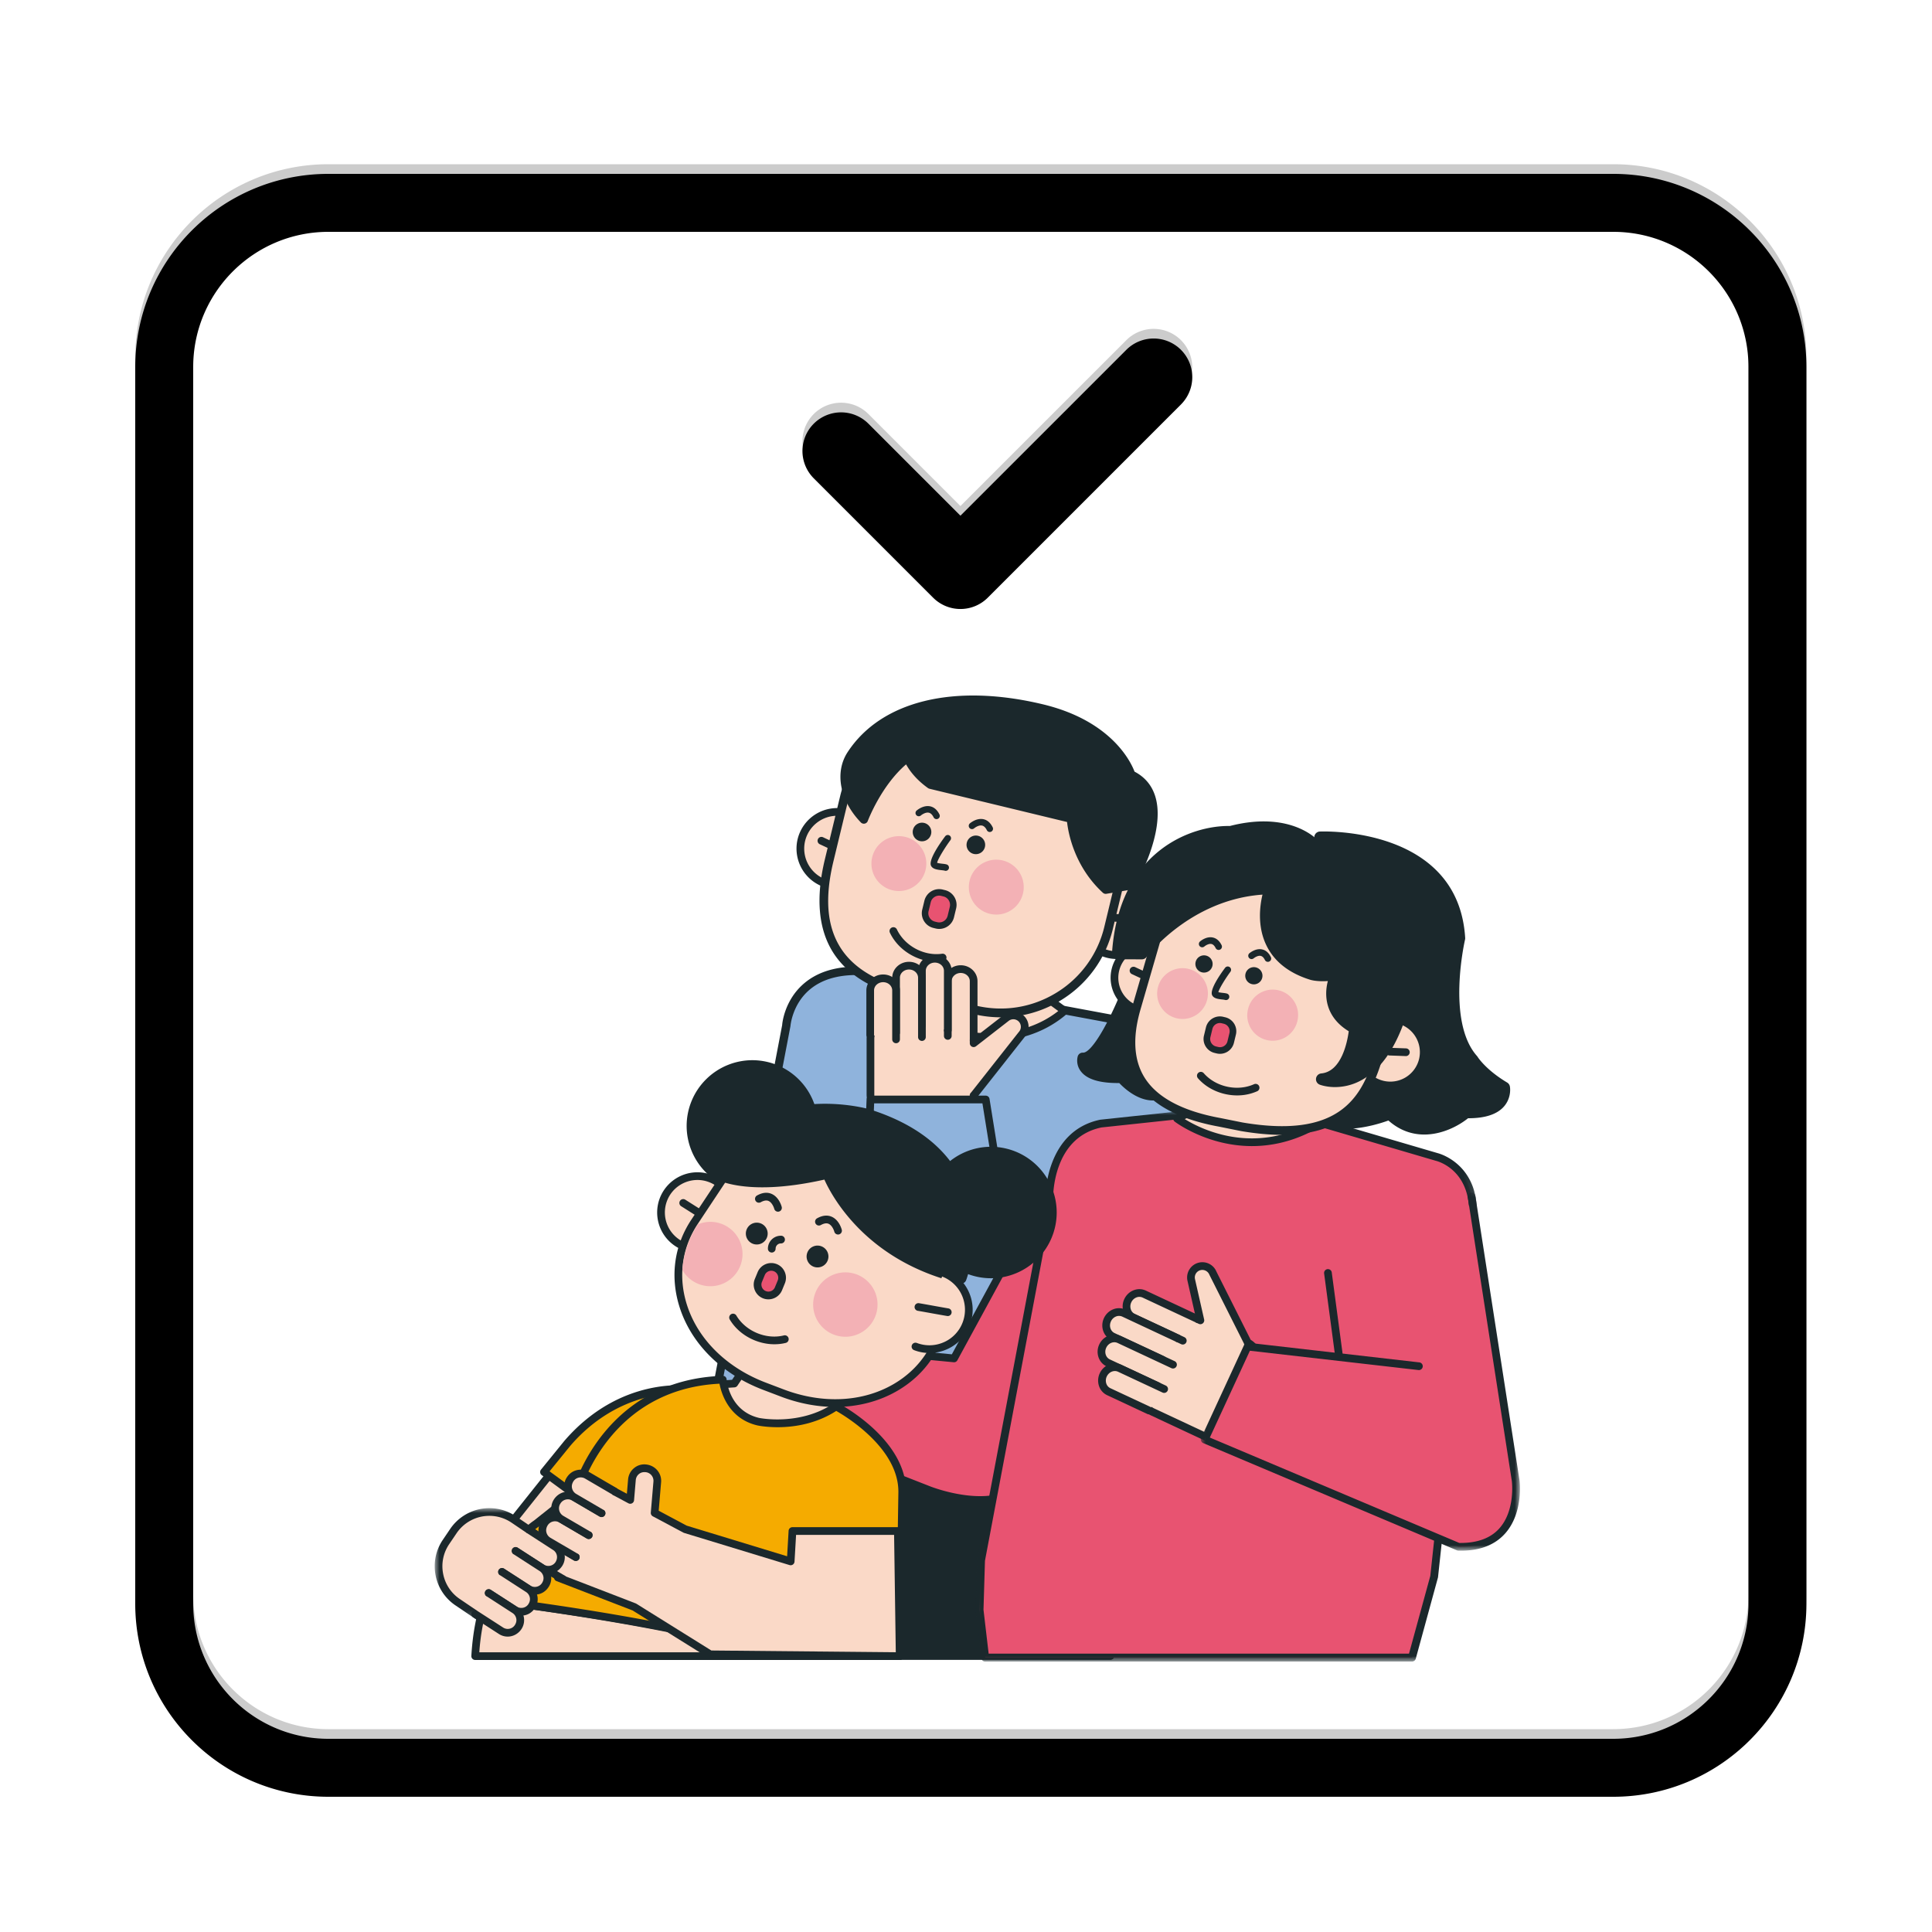 <svg width="200" height="200" viewBox="0 0 200 200" xmlns="http://www.w3.org/2000/svg" xmlns:xlink="http://www.w3.org/1999/xlink">
    <defs>
        <path id="oasqimqowa" d="M0 0h51.89v57.058H0z"/>
        <path id="1xdnq8n9hc" d="M0 0h33.036v37.078H0z"/>
        <path id="285wbknime" d="M0 0h10.94v11.737H0z"/>
        <path d="M167 17c11.046 0 20 8.954 20 20v128c0 11.046-8.954 20-20 20H34c-11.046 0-20-8.954-20-20V37c0-11.046 8.954-20 20-20h133zm0 6H34c-7.628 0-13.83 6.1-13.997 13.687L20 37v128c0 7.627 6.1 13.83 13.687 13.997L34 179h133c7.627 0 13.83-6.1 13.997-13.687L181 165V37c0-7.628-6.1-13.83-13.687-13.997L167 23zm-44.747 12.215a4 4 0 0 1 .15 5.497l-.15.16-20 20a4 4 0 0 1-5.498.15l-.16-.15L84.24 48.515a4 4 0 0 1 5.497-5.808l.16.151 9.527 9.528 17.173-17.171a4 4 0 0 1 5.657 0z" id="ll2a7ka2ag"/>
        <filter x="-.6%" y="-.6%" width="101.2%" height="101.2%" filterUnits="objectBoundingBox" id="dxvhqj2ach">
            <feGaussianBlur stdDeviation=".5" in="SourceAlpha" result="shadowBlurInner1"/>
            <feOffset dy="1" in="shadowBlurInner1" result="shadowOffsetInner1"/>
            <feComposite in="shadowOffsetInner1" in2="SourceAlpha" operator="arithmetic" k2="-1" k3="1" result="shadowInnerInner1"/>
            <feColorMatrix values="0 0 0 0 0 0 0 0 0 0 0 0 0 0 0 0 0 0 0.1 0" in="shadowInnerInner1"/>
        </filter>
    </defs>
    <g fill="none" fill-rule="evenodd">
        <path d="M92.652 100.772s5.83 7.236 15.478 3.417l8.644 1.608s6.433 1.005 6.433 8.443l-5.026 41.811-45.63-3.618 8.844-46.234s.402-6.433 8.644-5.628l2.613.2z" fill="#8FB3DC"/>
        <path d="m73.067 152.04 44.733 3.546 4.976-41.398c-.003-6.912-5.822-7.923-6.07-7.963l-8.533-1.588c-8.984 3.485-14.811-2.423-15.731-3.447l-2.436-.187c-2.671-.26-4.753.227-6.194 1.449-1.814 1.538-1.983 3.753-1.985 3.775l-8.76 45.812zm45.115 4.445c-.012 0-.024 0-.035-.002l-45.63-3.618a.432.432 0 0 1-.393-.513l8.845-46.235c0-.05.177-2.534 2.27-4.317 1.629-1.386 3.933-1.945 6.842-1.661l2.604.2c.12.01.23.068.304.16.232.286 5.756 6.938 14.981 3.287a.44.44 0 0 1 .24-.024l8.644 1.609c.055.008 6.787 1.149 6.787 8.869l-5.03 41.863a.434.434 0 0 1-.429.382z" fill="#1B282C"/>
        <path fill="#1B282C" d="m77.747 146.01-5.68 25.419h42.88v-25.42z"/>
        <path d="M72.566 171.03h41.982v-24.622H78.066l-5.5 24.622zm42.38.798H72.069a.398.398 0 0 1-.39-.486l5.68-25.42a.4.4 0 0 1 .39-.312h37.199a.4.4 0 0 1 .399.4v25.419c0 .22-.18.399-.4.399z" fill="#1B282C"/>
        <path d="m98.457 95.95-1.525 3.812-4.728 1.068s.152 2.898 7.473 6.253c0 0 5.948 1.525 10.524-2.44l-4.576-3.356.61-4.728-7.778-.61z" fill="#FAD9C7"/>
        <path d="M99.808 106.704c.456.106 5.613 1.197 9.743-2.043l-4.162-3.052a.399.399 0 0 1-.16-.373l.557-4.312-7.067-.554-1.417 3.54a.399.399 0 0 1-.283.241l-4.327.977c.305.808 1.612 3.047 7.116 5.576zm2.664 1.076c-1.642 0-2.787-.283-2.895-.31a.343.343 0 0 1-.066-.024c-7.455-3.417-7.698-6.467-7.706-6.596a.4.4 0 0 1 .312-.41l4.523-1.021 1.446-3.618a.392.392 0 0 1 .402-.25l7.778.61a.399.399 0 0 1 .365.45l-.58 4.494 4.386 3.216a.4.4 0 0 1 .025.623c-2.683 2.326-5.785 2.836-7.99 2.836z" fill="#1B282C"/>
        <path d="M90.347 88.743a3.8 3.8 0 1 1-7.388-1.786 3.8 3.8 0 0 1 7.388 1.786" fill="#FAD9C7"/>
        <path d="M86.766 88.243a.393.393 0 0 1-.169-.038l-1.707-.797a.4.4 0 1 1 .338-.723l1.707.798a.4.4 0 0 1-.17.76m-.111-3.795a3.41 3.41 0 0 0-3.308 2.603 3.407 3.407 0 0 0 2.508 4.105c.884.212 1.796.07 2.572-.403a3.382 3.382 0 0 0 1.534-2.104 3.406 3.406 0 0 0-3.306-4.201m.007 7.603a4.205 4.205 0 0 1-4.09-5.187 4.205 4.205 0 0 1 5.068-3.096 4.205 4.205 0 0 1 3.096 5.068 4.173 4.173 0 0 1-1.893 2.598 4.174 4.174 0 0 1-2.181.617" fill="#1B282C"/>
        <path d="M111.911 94.182a3.8 3.8 0 1 0 7.39 1.785 3.8 3.8 0 0 0-7.39-1.785" fill="#FAD9C7"/>
        <path d="M117.391 95.487h-.015l-1.883-.07a.4.4 0 0 1-.385-.413c.009-.22.173-.4.414-.384l1.884.07a.4.4 0 0 1-.015.797m-1.792-3.815c-.618 0-1.226.17-1.767.5a3.378 3.378 0 0 0-1.533 2.104 3.406 3.406 0 0 0 2.507 4.105 3.409 3.409 0 0 0 4.106-2.507 3.408 3.408 0 0 0-3.313-4.202m.005 7.602a4.204 4.204 0 0 1-4.08-5.186 4.169 4.169 0 0 1 1.892-2.597 4.171 4.171 0 0 1 3.175-.498 4.204 4.204 0 0 1 3.096 5.068 4.208 4.208 0 0 1-4.083 3.213" fill="#1B282C"/>
        <path d="m94.32 102.948 6.55 1.583c6.18 1.493 12.4-2.306 13.892-8.484l1.583-6.552c1.494-6.178-2.305-12.398-8.484-13.891l-6.551-1.584c-6.179-1.493-12.399 2.306-13.892 8.485l-1.583 6.55c-1.493 6.18-.358 11.954 8.484 13.893" fill="#FAD9C7"/>
        <path d="M98.606 74.152c-4.986 0-9.524 3.404-10.746 8.46l-1.583 6.55c-.912 3.774-.679 6.689.711 8.913 1.348 2.153 3.846 3.643 7.428 4.429l.01.002 6.551 1.582c2.872.696 5.84.229 8.36-1.31a10.982 10.982 0 0 0 4.983-6.838l1.583-6.551a10.98 10.98 0 0 0-1.311-8.36 10.98 10.98 0 0 0-6.838-4.983l-6.551-1.584c-.869-.21-1.74-.31-2.597-.31m4.99 31.16a12.08 12.08 0 0 1-2.833-.339l-6.546-1.582c-3.827-.84-6.518-2.467-8-4.834-1.505-2.407-1.783-5.64-.824-9.608l1.583-6.55c1.55-6.415 8.027-10.37 14.441-8.821l6.551 1.584a11.887 11.887 0 0 1 7.4 5.394 11.886 11.886 0 0 1 1.42 9.046l-1.584 6.552a11.886 11.886 0 0 1-5.393 7.4 11.893 11.893 0 0 1-6.215 1.758" fill="#1B282C"/>
        <path d="M96.387 86.34a.963.963 0 1 1-1.872-.452.963.963 0 0 1 1.872.452M101.957 87.686a.963.963 0 1 1-1.873-.452.963.963 0 0 1 1.873.452M97.9 90.148a.357.357 0 0 1-.108-.018c-.056-.019-.2-.035-.327-.049-.425-.048-.907-.102-1.083-.457-.293-.594.921-2.327 1.457-3.044a.337.337 0 1 1 .54.403c-.532.714-1.3 1.948-1.37 2.334.119.047.391.078.532.094.182.02.34.038.465.08a.337.337 0 0 1-.107.657z" fill="#1B282C"/>
        <path d="M105.897 92.503a2.84 2.84 0 1 1-5.523-1.335 2.84 2.84 0 0 1 5.523 1.335M95.813 90.066a2.84 2.84 0 1 1-5.522-1.335 2.84 2.84 0 0 1 5.522 1.335" fill="#F3B1B5"/>
        <path d="m96.705 95.733.237.057a1.235 1.235 0 0 0 1.486-.907l.224-.926a1.235 1.235 0 0 0-.908-1.486l-.237-.057a1.235 1.235 0 0 0-1.486.908l-.224.925c-.159.658.25 1.327.908 1.486" fill="#E85371"/>
        <path d="m96.784 95.406.237.057a.896.896 0 0 0 1.079-.66l.223-.925a.883.883 0 0 0-.107-.675.885.885 0 0 0-.552-.404l-.236-.058a.897.897 0 0 0-1.079.66l-.224.925a.887.887 0 0 0 .107.676c.124.204.32.348.552.404m.447.757c-.122 0-.245-.015-.369-.045l-.236-.057a1.554 1.554 0 0 1-.97-.708 1.56 1.56 0 0 1-.187-1.185l.224-.925a1.57 1.57 0 0 1 1.893-1.157l.237.058c.406.097.75.349.97.707.218.359.284.78.187 1.185l-.224.926a1.573 1.573 0 0 1-1.525 1.2" fill="#1B282C"/>
        <path d="M100.623 85.493s1.18-1.026 1.837.298" fill="#FAD9C7"/>
        <path d="M102.46 86.128a.337.337 0 0 1-.301-.187c-.139-.279-.307-.44-.501-.479-.316-.068-.696.184-.815.286a.337.337 0 0 1-.442-.51c.069-.059.694-.574 1.387-.438.41.082.738.365.974.84a.337.337 0 0 1-.301.488" fill="#1B282C"/>
        <path d="M95.112 84.161s1.18-1.026 1.837.298" fill="#FAD9C7"/>
        <path d="M96.949 84.796a.337.337 0 0 1-.302-.187c-.138-.279-.307-.44-.5-.479-.317-.068-.696.184-.815.286a.337.337 0 0 1-.442-.51c.07-.058.694-.574 1.387-.438.41.082.738.365.974.841a.337.337 0 0 1-.302.487" fill="#1B282C"/>
        <path d="M117.097 80.186s-1.508-5.005-9.247-6.859c-7.276-1.742-15.772-1.3-19.743 4.77-1.37 2.094-.54 4.817 1.32 6.742 0 0 1.513-4.088 4.515-6.383.398.891 1.112 1.873 2.376 2.775l14.546 3.516s.199 4.232 3.598 7.355l2.548-.43s5.342-8.96.087-11.486" fill="#1B282C"/>
        <path d="m96.502 80.832 14.463 3.495c.186.046.32.208.33.399.001.04.23 3.97 3.307 6.915l2.135-.361c.525-.938 2.953-5.526 2.04-8.555-.297-.986-.907-1.69-1.867-2.15a.433.433 0 0 1-.225-.263c-.015-.048-1.557-4.798-8.936-6.565-3.302-.792-14.45-2.798-19.281 4.585-1.191 1.82-.486 4.078.826 5.705.566-1.275 2.016-4.112 4.386-5.923a.432.432 0 0 1 .655.166c.43.96 1.159 1.818 2.167 2.552zm17.96 11.7a.43.43 0 0 1-.291-.113c-2.98-2.736-3.59-6.244-3.71-7.326L96.216 81.65a.422.422 0 0 1-.149-.068c-.993-.71-1.755-1.533-2.27-2.454-2.599 2.234-3.951 5.823-3.965 5.861a.433.433 0 0 1-.715.15c-2.188-2.264-2.739-5.19-1.371-7.279 3.468-5.3 11.02-7.151 20.204-4.952 7.146 1.711 9.138 6.016 9.497 6.971 1.082.567 1.808 1.44 2.156 2.598 1.126 3.735-2.086 9.185-2.223 9.415a.426.426 0 0 1-.298.204l-2.548.43a.436.436 0 0 1-.071.007zM87.994 162.534c-.01 0-.02 0-.03-.002a.4.4 0 0 1-.369-.427l1.22-16.269a.397.397 0 0 1 .429-.367.4.4 0 0 1 .368.427l-1.22 16.268a.4.4 0 0 1-.398.37" fill="#1B282C"/>
        <path d="M105.828 105.567a1.179 1.179 0 0 0-1.65-.204l-3.385 2.63v-.453c0-1.13-.917-2.046-2.047-2.046h-6.59c-1.13 0-2.047.916-2.047 2.046v5.76c0 1.13.917 2.046 2.047 2.046h6.59a2.045 2.045 0 0 0 2.042-1.952l.005.01 4.981-6.319a1.178 1.178 0 0 0 .054-1.518" fill="#FAD9C7"/>
        <path d="M92.156 105.892a1.65 1.65 0 0 0-1.648 1.648v5.76c0 .908.74 1.647 1.648 1.647h6.59c.88 0 1.603-.69 1.643-1.571a.399.399 0 0 1 .146-.29l4.926-6.248a.788.788 0 0 0 .054-1.025h-.001a.78.78 0 0 0-1.092-.135l-3.385 2.63a.397.397 0 0 1-.643-.316v-.452a1.65 1.65 0 0 0-1.648-1.648h-6.59zm6.59 9.853h-6.59a2.449 2.449 0 0 1-2.446-2.446v-5.759a2.448 2.448 0 0 1 2.446-2.445h6.59c1.232 0 2.254.914 2.421 2.1l2.766-2.147a1.58 1.58 0 0 1 2.209.273 1.574 1.574 0 0 1-.072 2.032l-4.895 6.21a2.439 2.439 0 0 1-2.429 2.182z" fill="#1B282C"/>
        <path d="M97.462 144.626h-4.856c-4.719-1.665-3.47-6.66-3.47-6.66l.971-24.146h11.935l3.052 19.011" fill="#8FB3DC"/>
        <path d="M97.462 145.025h-4.857a.407.407 0 0 1-.132-.022c-4.757-1.68-3.847-6.567-3.734-7.09l.97-24.109a.399.399 0 0 1 .398-.383h11.935c.196 0 .363.142.394.336l3.052 19.01a.4.4 0 0 1-.788.127l-2.999-18.675h-11.21l-.956 23.763a.461.461 0 0 1-.012.08c-.046.189-1.086 4.622 3.152 6.165h4.787a.399.399 0 1 1 0 .798" fill="#1B282C"/>
        <path d="M100.793 107.714v-6.14c0-.692-.6-1.252-1.339-1.252-.74 0-1.338.56-1.338 1.252v5.663" fill="#FAD9C7"/>
        <path d="M100.792 108.113a.4.4 0 0 1-.399-.4v-6.14c0-.47-.42-.852-.94-.852-.517 0-.939.382-.939.853v5.663a.398.398 0 1 1-.797 0v-5.663c0-.91.78-1.651 1.737-1.651.958 0 1.737.74 1.737 1.65v6.14a.4.4 0 0 1-.399.4" fill="#1B282C"/>
        <path d="M98.115 106.64v-6.139c0-.692-.599-1.252-1.338-1.252-.74 0-1.339.56-1.339 1.252v5.663" fill="#FAD9C7"/>
        <path d="M98.116 107.04a.4.4 0 0 1-.4-.4v-6.14c0-.47-.42-.852-.94-.852-.517 0-.939.382-.939.853v5.663a.398.398 0 1 1-.797 0v-5.663c0-.91.78-1.651 1.737-1.651.958 0 1.738.74 1.738 1.65v6.14a.4.4 0 0 1-.4.4" fill="#1B282C"/>
        <path d="M95.438 107.356v-6.14c0-.691-.599-1.252-1.338-1.252-.74 0-1.339.56-1.339 1.252v5.664" fill="#FAD9C7"/>
        <path d="M95.439 107.755a.4.4 0 0 1-.4-.399v-6.14c0-.47-.421-.853-.94-.853-.518 0-.94.383-.94.853v5.664a.399.399 0 1 1-.796 0v-5.664c0-.91.779-1.65 1.736-1.65.96 0 1.738.74 1.738 1.65v6.14a.4.4 0 0 1-.398.4" fill="#1B282C"/>
        <path d="M92.761 107.595v-5.067c0-.692-.599-1.252-1.338-1.252-.74 0-1.339.56-1.339 1.252v4.59" fill="#FAD9C7"/>
        <path d="M92.761 107.994a.4.4 0 0 1-.399-.4v-5.066c0-.47-.421-.853-.94-.853-.518 0-.94.382-.94.853v4.59a.398.398 0 1 1-.797 0v-4.59c0-.91.78-1.651 1.737-1.651.959 0 1.738.74 1.738 1.65v5.068a.4.4 0 0 1-.399.399" fill="#1B282C"/>
        <path d="m108.684 122.377-9.926 18.244-13.035-1.252-2.665 9.738 13.115 5.142s7.875 3.172 10.593-1.569l9.62-20.658" fill="#E85371"/>
        <path d="M101.458 155.695c-2.708 0-5.248-1-5.434-1.076l-13.112-5.14a.399.399 0 0 1-.24-.477l2.666-9.739a.391.391 0 0 1 .424-.292l12.772 1.228 9.8-18.013a.399.399 0 0 1 .702.381l-9.927 18.245a.39.39 0 0 1-.39.207l-12.7-1.221-2.482 9.068 12.782 5.012c.079.03 7.589 2.987 10.1-1.396l9.605-20.629a.399.399 0 1 1 .723.337l-9.62 20.659c-1.27 2.217-3.523 2.846-5.669 2.846" fill="#1B282C"/>
        <path d="m148.76 119.777-13.136-3.853-12.582-.578-9.066.964c-5.551 1.155-5.366 7.897-5.366 7.897l-7.047 37.29-.157 5.134.578 4.962h44.185l2.288-8.35 4.003-37.11c.37-5.393-3.7-6.356-3.7-6.356" fill="#E85371"/>
        <g transform="translate(101.002 114.942)">
            <mask id="72gvx8kszb" fill="#fff">
                <use xlink:href="#oasqimqowa"/>
            </mask>
            <path d="M1.344 56.244h43.513l2.206-8.05 3.991-37.046c.34-4.95-3.238-5.88-3.39-5.918a.163.163 0 0 1-.02-.005l-13.09-3.839L22.021.811l-9.004.961c-5.108 1.066-5.01 7.22-5.003 7.482a.373.373 0 0 1-.007.086L.961 46.63.81 51.7l.533 4.544zm43.823.814H.981a.408.408 0 0 1-.404-.36L0 51.737l.154-5.193L7.201 9.23c-.002-.624.127-7.101 5.69-8.26L21.996 0l12.644.576a.39.39 0 0 1 .096.016L47.87 4.443c.305.083 4.372 1.289 3.995 6.776L47.86 48.344l-2.3 8.414a.406.406 0 0 1-.393.3z" fill="#1B282C" mask="url(#72gvx8kszb)"/>
        </g>
        <path d="m125.045 110.145-.305 4.27-2.898 1.374s6.253 4.88 13.88.915l-2.746-1.83v-5.491l-7.93.762z" fill="#FAD9C7"/>
        <path d="M122.647 115.85c1.61.995 6.516 3.456 12.275.801l-2.167-1.445a.398.398 0 0 1-.178-.332v-5.052l-7.158.688-.281 3.934a.4.4 0 0 1-.228.332l-2.263 1.073zm6.96 2.793c-4.681 0-7.964-2.504-8.01-2.54a.399.399 0 0 1 .075-.675l2.687-1.273.288-4.038a.4.4 0 0 1 .36-.37l7.93-.762a.4.4 0 0 1 .437.398v5.277l2.569 1.711a.4.4 0 0 1-.038.686c-2.247 1.17-4.39 1.586-6.297 1.586zM118.039 98.964l-.159.457c-.722 2.04-3.74 10.2-5.802 10.08 0 0-.694 2.217 4.02 2.078 0 0 3.466 4.16 5.961-.139l5.685-15.11-9.705 2.634z" fill="#1B282C"/>
        <path d="M116.098 111.048c.157 0 .307.07.408.19.015.017 1.47 1.746 3.007 1.61.768-.066 1.463-.617 2.064-1.637l5.303-14.096-8.43 2.289-.068.194c-1.567 4.426-3.786 9.607-5.792 10.346.021.1.066.216.158.33.252.319 1.034.846 3.335.774h.015zm3.25 2.871c-1.62 0-3.004-1.296-3.482-1.803-2.023.02-3.349-.383-3.978-1.215a1.789 1.789 0 0 1-.318-1.56.545.545 0 0 1 .56-.371c.9 0 2.982-3.322 5.249-9.726l.156-.451a.533.533 0 0 1 .364-.343l9.705-2.633a.53.53 0 0 1 .638.7l-5.685 15.111a.55.55 0 0 1-.038.08c-.792 1.363-1.774 2.104-2.92 2.2a2.91 2.91 0 0 1-.251.011zM136.656 86.68s13.732-.715 14.42 10.446c0 0-2.06 8.728 1.372 12.591 0 0 .859 1.431 3.262 2.862 0 0 .515 2.718-3.948 2.575 0 0-4.291 3.72-7.897.143 0 0-6.179 2.576-8.582-.715l1.373-27.901z" fill="#1B282C"/>
        <path d="M143.865 114.696c.156 0 .309.06.424.174 3.161 3.137 6.921-.034 7.08-.17a.55.55 0 0 1 .412-.146c1.464.043 2.518-.235 3.014-.814.246-.287.313-.605.328-.815-2.076-1.297-2.977-2.57-3.157-2.846-3.405-3.895-1.72-12.004-1.497-13.002-.294-4.316-2.668-7.273-7.058-8.79-2.564-.887-5.102-1.007-6.182-1.013l-1.334 27.114c2.192 2.625 7.682.377 7.739.354a.6.6 0 0 1 .231-.046m3.577 2.751c-1.225 0-2.515-.39-3.713-1.453-1.435.524-6.61 2.122-8.932-1.058a.601.601 0 0 1-.115-.384l1.374-27.9a.6.6 0 0 1 .569-.572c.145-.006 14.335-.611 15.05 11.01a.618.618 0 0 1-.014.174c-.02.085-1.948 8.47 1.237 12.054a.58.58 0 0 1 .066.09c.006.01.834 1.332 3.054 2.654a.602.602 0 0 1 .283.405c.078.414.042 1.314-.592 2.055-.72.842-1.995 1.246-3.735 1.238-1.003.806-2.693 1.687-4.532 1.687" fill="#1B282C"/>
        <path d="M122.18 102.034a3.454 3.454 0 1 1-6.715-1.622 3.454 3.454 0 0 1 6.715 1.622" fill="#FAD9C7"/>
        <path d="M118.924 101.617a.39.39 0 0 1-.169-.038l-1.551-.726a.4.4 0 1 1 .338-.722l1.551.725a.4.4 0 0 1-.169.76zm-.107-3.45c-.555 0-1.101.152-1.588.448a3.036 3.036 0 0 0-1.377 1.89 3.06 3.06 0 0 0 2.252 3.688 3.059 3.059 0 0 0 3.688-2.252 3.059 3.059 0 0 0-2.975-3.775zm.005 6.91a3.857 3.857 0 0 1-3.745-4.759c.241-1 .858-1.847 1.737-2.384a3.83 3.83 0 0 1 2.913-.456c1.001.241 1.848.858 2.384 1.736.537.879.698 1.913.456 2.914a3.86 3.86 0 0 1-3.745 2.948z" fill="#1B282C"/>
        <path d="M140.574 108.104a3.454 3.454 0 1 0 6.714 1.623 3.454 3.454 0 0 0-6.714-1.623" fill="#FAD9C7"/>
        <path d="M145.554 109.326h-.014l-1.712-.063a.399.399 0 0 1-.384-.414c.008-.219.17-.407.413-.383l1.711.062a.4.4 0 0 1-.014.798zm-1.628-3.467c-.555 0-1.101.153-1.587.45a3.036 3.036 0 0 0-1.377 1.889 3.036 3.036 0 0 0 .361 2.31 3.034 3.034 0 0 0 1.89 1.377 3.061 3.061 0 0 0 3.688-2.252 3.06 3.06 0 0 0-2.975-3.774zm.005 6.91c-.3 0-.603-.035-.905-.108a3.827 3.827 0 0 1-2.384-1.737 3.829 3.829 0 0 1-.456-2.914c.242-1 .859-1.846 1.737-2.383a3.822 3.822 0 0 1 2.913-.457 3.857 3.857 0 0 1 2.84 4.65 3.86 3.86 0 0 1-3.745 2.95z" fill="#1B282C"/>
        <path d="m126.27 116.185 2.26.455c9.499 1.617 12.631-1.957 14.153-7.205l2.358-8.136c1.521-5.247-2.348-10.529-8.644-11.797l-2.259-.455c-6.295-1.268-12.63 1.958-14.152 7.206l-2.36 8.135c-1.52 5.247-.33 10.166 8.645 11.797" fill="#FAD9C7"/>
        <path d="M131.377 89.223c-5.092 0-9.717 2.877-10.958 7.155l-2.359 8.136c-.832 2.87-.693 5.231.413 7.017 1.286 2.077 3.937 3.494 7.878 4.21l.009.002 2.26.455c9.742 1.656 12.307-2.331 13.63-6.889l2.357-8.135c.618-2.131.305-4.383-.881-6.34-1.49-2.458-4.193-4.24-7.418-4.89l-2.258-.454a13.547 13.547 0 0 0-2.673-.267m1.326 28.256c-1.256 0-2.664-.124-4.249-.394l-2.268-.457c-4.202-.764-7.055-2.32-8.481-4.622-1.245-2.012-1.418-4.617-.511-7.744l2.359-8.135c1.582-5.46 8.165-8.836 14.674-7.522l2.259.455c3.471.7 6.392 2.633 8.011 5.306 1.32 2.175 1.666 4.682.977 7.06l-2.359 8.135c-1.161 4.007-3.364 7.917-10.412 7.918" fill="#1B282C"/>
        <path d="M125.512 99.973a.892.892 0 1 1-1.733-.42.892.892 0 0 1 1.733.42M130.665 101.218a.89.89 0 1 1-1.731-.417.89.89 0 0 1 1.731.417M126.912 103.527a.347.347 0 0 1-.11-.018 2.073 2.073 0 0 0-.297-.044c-.4-.046-.854-.097-1.024-.44-.281-.568.85-2.182 1.35-2.85a.344.344 0 0 1 .55.412c-.477.637-1.166 1.739-1.257 2.12.115.037.339.062.458.075.171.02.32.036.439.076a.343.343 0 0 1-.109.669z" fill="#1B282C"/>
        <path d="M134.31 105.674a2.628 2.628 0 1 1-5.108-1.234 2.628 2.628 0 0 1 5.109 1.234M124.982 103.42a2.628 2.628 0 1 1-5.108-1.234 2.628 2.628 0 0 1 5.108 1.234" fill="#F3B1B5"/>
        <path d="m125.807 108.663.219.053c.609.147 1.227-.23 1.374-.84l.208-.856a1.143 1.143 0 0 0-.84-1.375l-.22-.052a1.141 1.141 0 0 0-1.374.839l-.207.857c-.147.608.23 1.227.84 1.374" fill="#E85371"/>
        <path d="M126.281 105.903a.799.799 0 0 0-.773.61l-.208.857a.786.786 0 0 0 .096.6c.111.182.286.31.49.36h.002l.219.053a.797.797 0 0 0 .96-.587l.207-.857a.798.798 0 0 0-.587-.96l-.218-.053a.786.786 0 0 0-.188-.023m.012 3.188c-.115 0-.231-.013-.348-.041l-.22-.053a1.474 1.474 0 0 1-.915-.67 1.473 1.473 0 0 1-.177-1.119l.207-.857c.093-.383.33-.708.668-.915.34-.207.74-.269 1.12-.177l.22.052a1.486 1.486 0 0 1 1.093 1.79l-.206.856a1.487 1.487 0 0 1-1.442 1.134" fill="#1B282C"/>
        <path d="M129.551 98.95s1.091-.949 1.7.276" fill="#FAD9C7"/>
        <path d="M131.25 99.57a.343.343 0 0 1-.307-.192c-.123-.25-.272-.392-.442-.426-.283-.057-.627.173-.725.257a.343.343 0 0 1-.45-.517c.065-.056.656-.544 1.308-.413.39.077.7.345.924.794a.344.344 0 0 1-.307.496" fill="#1B282C"/>
        <path d="M124.452 97.718s1.092-.95 1.7.276" fill="#FAD9C7"/>
        <path d="M126.152 98.337a.343.343 0 0 1-.307-.19c-.123-.249-.272-.392-.441-.427-.281-.057-.622.167-.728.259a.343.343 0 0 1-.45-.52c.065-.056.648-.544 1.31-.412.39.078.7.345.923.794a.343.343 0 0 1-.307.496" fill="#1B282C"/>
        <path d="M131.507 91.975s-2.575 6.725 4.291 8.871c0 0 .859.286 2.575 0 0 0-1.889 3.577 1.888 5.58 0 0-.344 5.008-3.433 5.295 0 0 5.836 2.289 8.582-8.157 0 0 6.009-13.449-9.44-16.168 0 0-2.575-2.862-8.583-1.288 0 0-10.814-.286-11.672 12.592l2.49.01s4.891-6.592 13.302-6.735" fill="#1B282C"/>
        <path d="M138.373 100.245a.6.6 0 0 1 .532.882c-.162.312-1.496 3.106 1.638 4.769a.6.6 0 0 1 .318.571c-.012.168-.237 3.132-1.81 4.782a4.627 4.627 0 0 0 1.2-.426c1.99-1.026 3.573-3.589 4.577-7.412a.626.626 0 0 1 .033-.091c.024-.055 2.408-5.529.059-9.942-1.48-2.78-4.527-4.592-9.055-5.39a.6.6 0 0 1-.343-.19c-.094-.102-2.446-2.56-7.982-1.108a.696.696 0 0 1-.168.02c-.4-.016-9.901-.095-11.006 11.391l1.547.007c1.006-1.239 5.806-6.602 13.583-6.734a.605.605 0 0 1 .573.815c-.011.027-1.036 2.795.111 5.152.665 1.365 1.942 2.351 3.797 2.931.013.004.783.233 2.297-.019a.614.614 0 0 1 .099-.008m-.17 12.29c-.928 0-1.55-.237-1.594-.255a.602.602 0 0 1 .163-1.158c2.113-.196 2.706-3.287 2.849-4.368-2.409-1.467-2.565-3.672-2.161-5.196-1.157.075-1.771-.114-1.851-.14-2.18-.682-3.701-1.88-4.515-3.56-.957-1.976-.676-4.098-.401-5.246-7.523.53-11.96 6.396-12.006 6.457a.603.603 0 0 1-.483.243h-.003l-2.49-.01a.601.601 0 0 1-.597-.642c.704-10.565 8.218-13.226 12.203-13.154 5.48-1.408 8.27.712 8.941 1.33 4.816.884 8.087 2.896 9.727 5.984 2.53 4.762.258 10.333-.006 10.943-1.115 4.216-2.868 6.957-5.21 8.146a5.63 5.63 0 0 1-2.565.625" fill="#1B282C"/>
        <path d="M124.2 131.094a1.178 1.178 0 0 0-.883 1.409l.948 4.18-.41-.192a2.047 2.047 0 0 0-2.72.988l-2.793 5.969a2.046 2.046 0 0 0 .987 2.72l5.216 2.44a2.048 2.048 0 0 0 2.722-.986l2.792-5.97a2.045 2.045 0 0 0-.903-2.676h.01l-3.612-7.19a1.18 1.18 0 0 0-1.353-.692" fill="#FAD9C7"/>
        <path d="M122.991 136.698c-.62 0-1.215.352-1.496.95l-2.791 5.968a1.638 1.638 0 0 0-.058 1.26c.15.414.453.745.852.93l5.216 2.442a1.653 1.653 0 0 0 2.192-.796l2.792-5.969a1.644 1.644 0 0 0-.728-2.154.398.398 0 0 1-.2-.253l-3.573-7.11a.79.79 0 0 0-.906-.484.781.781 0 0 0-.585.932l.947 4.18a.4.4 0 0 1-.559.45l-.408-.191a1.63 1.63 0 0 0-.695-.155zm2.416 12.502c-.345 0-.696-.073-1.03-.23l-5.217-2.44a2.423 2.423 0 0 1-1.263-1.382 2.427 2.427 0 0 1 .084-1.87l2.791-5.968a2.449 2.449 0 0 1 2.93-1.304l-.774-3.415a1.58 1.58 0 0 1 1.182-1.885 1.573 1.573 0 0 1 1.812.926l3.55 7.065a2.44 2.44 0 0 1 .948 3.124l-2.792 5.97a2.452 2.452 0 0 1-2.22 1.409z" fill="#1B282C"/>
        <path d="m124.012 136.565-5.561-2.601c-.627-.293-1.389.012-1.702.682-.313.67-.059 1.45.567 1.743l5.13 2.399" fill="#FAD9C7"/>
        <path d="M122.446 139.187a.39.39 0 0 1-.169-.038l-5.13-2.399a1.599 1.599 0 0 1-.846-.968 1.77 1.77 0 0 1 .088-1.305c.194-.415.53-.736.946-.903.424-.171.882-.16 1.285.028l5.56 2.601a.4.4 0 0 1-.336.723l-5.562-2.601a.81.81 0 0 0-.65-.011.981.981 0 0 0-.52.501.973.973 0 0 0-.052.72.812.812 0 0 0 .426.492l5.129 2.4a.4.4 0 0 1-.169.76" fill="#1B282C"/>
        <path d="m121.906 138.535-5.561-2.6c-.627-.294-1.389.012-1.702.681-.313.67-.06 1.45.567 1.743l5.13 2.4" fill="#FAD9C7"/>
        <path d="M120.34 141.157a.39.39 0 0 1-.169-.038l-5.13-2.399c-.824-.386-1.165-1.405-.76-2.273.195-.415.531-.736.947-.903a1.6 1.6 0 0 1 1.286.029l5.56 2.601a.399.399 0 1 1-.337.723l-5.561-2.602a.814.814 0 0 0-.651-.01.976.976 0 0 0-.52.5c-.22.469-.052 1.013.374 1.213l5.13 2.398a.4.4 0 0 1-.169.761" fill="#1B282C"/>
        <path d="m121.42 141.263-5.562-2.6c-.626-.294-1.388.012-1.701.681-.313.67-.06 1.45.567 1.743l5.13 2.4" fill="#FAD9C7"/>
        <path d="M119.854 143.885a.39.39 0 0 1-.169-.038l-5.13-2.399c-.824-.385-1.166-1.405-.76-2.272.407-.869 1.411-1.26 2.232-.875l5.561 2.601a.399.399 0 1 1-.337.723l-5.562-2.602c-.428-.2-.951.022-1.171.49-.219.47-.051 1.014.375 1.213l5.13 2.399a.4.4 0 0 1-.17.76" fill="#1B282C"/>
        <path d="m120.502 143.79-4.59-2.148c-.626-.292-1.388.013-1.701.683-.314.67-.06 1.45.567 1.742l4.158 1.945" fill="#FAD9C7"/>
        <path d="M118.936 146.411a.39.39 0 0 1-.17-.038l-4.157-1.944a1.6 1.6 0 0 1-.846-.968 1.778 1.778 0 0 1 .086-1.305c.406-.868 1.407-1.262 2.232-.875l4.589 2.147a.399.399 0 1 1-.337.723l-4.59-2.147c-.424-.199-.951.02-1.171.49a.98.98 0 0 0-.05.72.808.808 0 0 0 .425.492l4.158 1.945a.4.4 0 0 1-.17.76" fill="#1B282C"/>
        <path d="m152.333 123.846 4.568 29.43s.925 7.031-5.921 6.846l-26.273-11.101 4.44-9.622 17.763 2.035" fill="#E85371"/>
        <g transform="translate(124.308 123.447)">
            <mask id="pjg3hn74xd" fill="#fff">
                <use xlink:href="#1xdnq8n9hc"/>
            </mask>
            <path d="M26.935 37.078c-.09 0-.18-.001-.273-.004a.385.385 0 0 1-.145-.031L.243 25.94a.4.4 0 0 1-.206-.535l4.441-9.621a.394.394 0 0 1 .408-.23l17.762 2.036a.4.4 0 0 1-.09.793L5.081 16.381.934 25.367l25.823 10.911c1.804.027 3.211-.467 4.135-1.493 1.683-1.867 1.31-4.874 1.306-4.904L27.63.461a.398.398 0 1 1 .788-.122l4.569 29.43c.02.146.423 3.412-1.503 5.55-1.052 1.168-2.582 1.759-4.55 1.759" fill="#1B282C" mask="url(#pjg3hn74xd)"/>
        </g>
        <path fill="#FAD9C7" d="m58.378 150.888-7.956 9.992 3.885 2.59 15.524-8.349z"/>
        <path d="m50.273 161.62 3.324 2.216 14.534-7.816-10.353-3.826-7.505 9.425zm3.302 3.08a.394.394 0 0 1-.221-.067l-3.885-2.59a.4.4 0 0 1-.091-.58l7.956-9.992a.399.399 0 0 1 .45-.126l11.453 4.233a.398.398 0 0 1 .051.726l-15.524 8.349a.405.405 0 0 1-.189.047z" fill="#1B282C"/>
        <path d="m77.326 141.246-1.318 1.976-1.976.131s-1.58 2.24 1.976 3.822c0 0 6.06 1.713 8.827-.264 0 0 2.768-.922 2.109-3.294l-9.618-2.371z" fill="#FAD9C7"/>
        <path d="M76.17 146.81c.015 0 5.858 1.617 8.434-.223a.383.383 0 0 1 .105-.054c.094-.032 2.226-.776 1.9-2.587l-9.107-2.246-1.162 1.743a.4.4 0 0 1-.305.177l-1.764.117c-.115.232-.282.7-.13 1.24.2.707.883 1.324 2.03 1.833zm4.746 1.454c-2.476 0-4.858-.66-5.016-.705-1.435-.633-2.268-1.428-2.531-2.38-.31-1.123.31-2.018.336-2.055a.4.4 0 0 1 .3-.169l1.78-.118 1.209-1.813a.4.4 0 0 1 .427-.166l9.618 2.372c.14.035.251.142.289.28.591 2.128-1.22 3.375-2.31 3.76-1.091.755-2.614.994-4.102.994zM84.16 116.557a6.273 6.273 0 1 1-12.547 0 6.273 6.273 0 0 1 12.546 0" fill="#1B282C"/>
        <path d="M77.886 110.815a5.749 5.749 0 0 0-5.742 5.742 5.75 5.75 0 0 0 5.742 5.742 5.749 5.749 0 0 0 5.742-5.742 5.748 5.748 0 0 0-5.742-5.742m0 12.547a6.813 6.813 0 0 1-6.805-6.805 6.813 6.813 0 0 1 6.805-6.806 6.813 6.813 0 0 1 6.805 6.806 6.812 6.812 0 0 1-6.805 6.805M108.858 125.518a6.273 6.273 0 1 1-12.547 0 6.273 6.273 0 0 1 12.547 0" fill="#1B282C"/>
        <path d="M102.584 119.776a5.748 5.748 0 0 0-5.742 5.742 5.749 5.749 0 0 0 5.742 5.742 5.75 5.75 0 0 0 5.742-5.742 5.749 5.749 0 0 0-5.742-5.742m0 12.548a6.812 6.812 0 0 1-6.805-6.806 6.813 6.813 0 0 1 6.805-6.805 6.813 6.813 0 0 1 6.805 6.805 6.813 6.813 0 0 1-6.805 6.806" fill="#1B282C"/>
        <path d="M75.716 126.857a3.767 3.767 0 1 1-7.041-2.678 3.767 3.767 0 0 1 7.04 2.678" fill="#FAD9C7"/>
        <path d="M72.306 125.926a.393.393 0 0 1-.213-.061l-1.579-.999a.398.398 0 1 1 .426-.674l1.579.998a.398.398 0 0 1-.213.736m-.107-3.775c-1.359 0-2.642.827-3.152 2.17a3.372 3.372 0 0 0 1.95 4.345 3.34 3.34 0 0 0 2.577-.076 3.34 3.34 0 0 0 1.768-1.874 3.346 3.346 0 0 0-.075-2.577 3.345 3.345 0 0 0-1.874-1.768 3.348 3.348 0 0 0-1.194-.22m-.002 7.535a4.17 4.17 0 0 1-3.896-5.649 4.172 4.172 0 0 1 5.375-2.412 4.138 4.138 0 0 1 2.32 2.187 4.14 4.14 0 0 1 .092 3.187 4.132 4.132 0 0 1-2.187 2.32 4.151 4.151 0 0 1-1.704.367" fill="#1B282C"/>
        <path d="m97.687 136.375.998-7.027c.706-4.684-3.155-9.673-8.54-11.728l-.018-.007-.159-.06-.018-.008v.001c-5.39-2.042-11.59-.879-14.174 3.09l-3.923 5.916c-3.773 5.797-.825 13.866 7.286 16.95l.823.313.194.074.823.313c8.11 3.084 15.676-.988 16.708-7.827" fill="#FAD9C7"/>
        <path d="M84.57 116.947c-3.593 0-6.821 1.391-8.46 3.907l-3.925 5.919c-1.624 2.495-1.997 5.47-1.05 8.377 1.156 3.542 4.124 6.45 8.145 7.98l1.841.7c4.02 1.529 8.172 1.327 11.39-.553 2.638-1.542 4.336-4.014 4.78-6.96l.999-7.025c.661-4.388-2.901-9.244-8.287-11.3l-.178-.068a14.902 14.902 0 0 0-5.255-.977zm1.9 28.698c-1.843 0-3.753-.355-5.633-1.07l-1.84-.7c-4.248-1.615-7.39-4.705-8.62-8.478-1.024-3.14-.619-6.359 1.141-9.062l3.926-5.918c2.615-4.021 8.913-5.417 14.648-3.244l.18.069c5.743 2.191 9.523 7.419 8.808 12.165l-.998 7.024v.003c-.483 3.19-2.318 5.866-5.17 7.532-1.91 1.116-4.122 1.679-6.442 1.679z" fill="#1B282C"/>
        <path d="M89.859 115.341s-11.142-3.307-15.933 6.031c0 0 2.942 2.185 11.733.122 0 0 3.066 8.325 13.854 10.847 0 0 4.737-12.458-9.654-17" fill="#1B282C"/>
        <path d="M85.659 120.962c.218 0 .42.135.498.348.03.079 3.02 7.845 13.002 10.397.384-1.311 1.286-5.299-.548-9.078-1.51-3.108-4.506-5.389-8.907-6.779-.113-.032-2.795-.791-5.996-.462-4.1.421-7.146 2.36-9.06 5.765 1.05.456 4.251 1.38 10.889-.177a.542.542 0 0 1 .122-.014m13.854 11.912a.516.516 0 0 1-.121-.015c-9.647-2.255-13.246-8.952-14.052-10.747-8.592 1.923-11.605-.22-11.73-.313a.53.53 0 0 1-.157-.67c4.935-9.618 16.44-6.332 16.557-6.298l.01.003c4.698 1.483 7.913 3.953 9.553 7.342 2.422 5.004.52 10.139.438 10.354a.533.533 0 0 1-.498.344M79.41 128.063a1.13 1.13 0 1 1-2.111-.803 1.13 1.13 0 0 1 2.111.803M85.694 130.452a1.13 1.13 0 1 1-2.112-.803 1.13 1.13 0 0 1 2.112.803M96.963 99.569c-1.999 0-4-1.219-4.849-3.034a.4.4 0 0 1 .724-.338c.805 1.72 2.824 2.81 4.707 2.531a.4.4 0 0 1 .117.79 4.742 4.742 0 0 1-.7.05m31.105 13.828c-1.52 0-3.058-.631-4.056-1.775a.398.398 0 1 1 .601-.525c1.25 1.433 3.498 1.92 5.225 1.132a.4.4 0 0 1 .33.727 5.071 5.071 0 0 1-2.1.441m-47.898 25.762c-1.84 0-3.7-.992-4.635-2.58a.399.399 0 0 1 .686-.406c.966 1.638 3.086 2.528 4.928 2.07a.399.399 0 0 1 .193.775c-.385.096-.778.14-1.172.14" fill="#1B282C"/>
        <path d="M90.625 136.233a3.332 3.332 0 1 1-6.23-2.37 3.332 3.332 0 0 1 6.23 2.37" fill="#F3B1B5"/>
        <path d="M80.536 125.035s-.461-1.776-1.976-.93" fill="#FAD9C7"/>
        <path d="M80.536 125.434a.399.399 0 0 1-.386-.298c-.047-.177-.247-.667-.597-.815-.213-.09-.481-.044-.798.132a.398.398 0 0 1-.39-.696c.547-.305 1.052-.362 1.504-.169.769.328 1.026 1.243 1.053 1.346a.398.398 0 0 1-.386.5" fill="#1B282C"/>
        <path d="M86.753 127.399s-.461-1.776-1.975-.93" fill="#FAD9C7"/>
        <path d="M86.753 127.797a.398.398 0 0 1-.386-.297c-.047-.177-.247-.667-.596-.815-.212-.09-.48-.045-.799.132a.398.398 0 1 1-.39-.697c.546-.304 1.05-.361 1.505-.168.768.329 1.025 1.243 1.052 1.346a.398.398 0 0 1-.386.5" fill="#1B282C"/>
        <path d="M79.12 134.024a1.128 1.128 0 0 1-.613-1.469l.292-.71a1.128 1.128 0 0 1 1.47-.612c.571.235.846.896.61 1.469l-.291.71a1.129 1.129 0 0 1-1.469.612" fill="#E85371"/>
        <path d="M79.84 131.547a.728.728 0 0 0-.672.45l-.292.71a.715.715 0 0 0 .002.556.727.727 0 0 0 1.34-.003l.293-.71a.723.723 0 0 0-.003-.556.718.718 0 0 0-.667-.447m-.296 2.96a1.512 1.512 0 0 1-1.403-.938 1.515 1.515 0 0 1-.004-1.165l.292-.71a1.526 1.526 0 0 1 1.99-.83c.375.154.668.447.825.823.157.377.158.791.003 1.167l-.291.71a1.53 1.53 0 0 1-1.412.943" fill="#1B282C"/>
        <path d="M72.35 132.932a3.332 3.332 0 1 0 2.369-6.229 3.318 3.318 0 0 0-2.467.043l-.021.032a9.923 9.923 0 0 0-1.595 4.681c.369.653.96 1.186 1.715 1.473" fill="#F3B1B5"/>
        <path d="M94.768 139.394a4.077 4.077 0 1 0 2.897-7.621" fill="#FAD9C7"/>
        <path d="M79.892 129.662a.4.4 0 0 1-.399-.399c0-.74.602-1.341 1.342-1.341a.399.399 0 1 1 0 .797c-.3 0-.544.244-.544.544a.4.4 0 0 1-.4.4m18.225 6.575a.364.364 0 0 1-.065-.006c-.335-.055-.937-.163-1.537-.27-.593-.108-1.184-.214-1.514-.269a.399.399 0 0 1 .13-.787c.332.055.928.162 1.525.27.596.107 1.193.215 1.526.27a.399.399 0 0 1-.065.792m-1.897 3.824a4.458 4.458 0 0 1-1.593-.295.398.398 0 0 1-.23-.515.4.4 0 0 1 .513-.23c.92.348 1.918.318 2.814-.083a3.656 3.656 0 0 0 1.932-2.048 3.684 3.684 0 0 0-2.131-4.746.398.398 0 1 1 .282-.745 4.482 4.482 0 0 1 2.594 5.774 4.444 4.444 0 0 1-2.35 2.492 4.46 4.46 0 0 1-1.83.396" fill="#1B282C"/>
        <path d="M71.488 143.873s-7.03-1.11-12.766 5.551l-2.405 2.96 8.325 6.106 6.846-14.617z" fill="#F5AB00"/>
        <path d="m56.89 152.31 7.597 5.571 6.398-13.66c-1.729-.086-7.252.11-11.861 5.463l-2.133 2.627zm7.752 6.58a.397.397 0 0 1-.235-.078l-8.326-6.106a.398.398 0 0 1-.074-.574l2.404-2.96c5.824-6.762 12.842-5.738 13.14-5.693a.4.4 0 0 1 .298.563l-6.846 14.617a.398.398 0 0 1-.361.23z" fill="#1B282C"/>
        <path d="M49.193 171.442h32.333c-11.498-3.349-25.374-5.088-31.27-5.89-.538 1.657-.936 3.608-1.063 5.89" fill="#FAD9C7"/>
        <path d="M49.618 171.043h28.96c-10.08-2.634-21.409-4.158-27.11-4.924l-.933-.127a22.861 22.861 0 0 0-.917 5.05m31.907.798H49.193a.397.397 0 0 1-.398-.42c.118-2.128.482-4.144 1.081-5.99a.403.403 0 0 1 .433-.273l1.266.171c6.262.842 19.294 2.595 30.062 5.73a.4.4 0 0 1-.112.782" fill="#1B282C"/>
        <path d="M93.4 154.421c0-5.27-6.852-8.827-6.852-8.827-3.689 2.503-8.037 1.58-8.037 1.58-3.425-.79-3.689-4.347-3.689-4.347-12.252.395-15.152 11.594-15.152 11.594l-4.186 3.329s-3.413 2.207-5.228 7.803c5.896.8 19.458 2.54 30.956 5.889h11.924l.264-17.02z" fill="#F5AB00"/>
        <path d="M81.269 171.043h11.475l.257-16.625c-.003-4.465-5.32-7.725-6.434-8.359-3.737 2.402-7.956 1.544-8.139 1.505-2.978-.687-3.757-3.327-3.946-4.324-11.522.583-14.397 11.173-14.425 11.281a.398.398 0 0 1-.139.213l-4.185 3.328c-.063.043-3.168 2.112-4.944 7.16l.45.06c6.197.838 19.083 2.579 30.03 5.761zm11.867.798H81.211a.424.424 0 0 1-.111-.016c-10.901-3.176-23.78-4.915-29.969-5.752l-.93-.125a.398.398 0 0 1-.324-.518c1.837-5.666 5.247-7.922 5.39-8.015l4.056-3.227c.387-1.285 3.81-11.384 15.486-11.76.235-.013.394.156.411.369.011.133.292 3.276 3.38 3.989.036.007 4.227.852 7.724-1.523a.402.402 0 0 1 .408-.024c.288.15 7.067 3.732 7.067 9.182v.006l-.264 17.021a.398.398 0 0 1-.399.393z" fill="#1B282C"/>
        <path d="M92.951 158.49H82.035l-.186 3.145-10.916-3.33-3.164-1.687.268-3.182a1.3 1.3 0 0 0-1.141-1.432l-.06-.006a1.299 1.299 0 0 0-1.417 1.16l-.178 2.111-2.634-1.404-4.857 9.436 7.91 3.052 7.864 4.904 19.612.185-.185-12.952z" fill="#FAD9C7"/>
        <path d="m73.64 170.859 19.091.18-.174-12.15H82.41l-.162 2.77a.4.4 0 0 1-.514.358l-10.917-3.33a.417.417 0 0 1-.071-.03l-3.165-1.687a.4.4 0 0 1-.21-.386l.27-3.182a.9.9 0 0 0-.787-1.002c-.295-.032-.524.039-.71.19a.905.905 0 0 0-.328.609l-.178 2.104a.398.398 0 0 1-.585.318l-2.277-1.214-4.468 8.681 7.496 2.894a.42.42 0 0 1 .067.033l7.769 4.844zm19.496.982h-.004l-19.612-.186a.394.394 0 0 1-.207-.06l-7.832-4.883-7.874-3.04a.4.4 0 0 1-.211-.554l4.856-9.436a.398.398 0 0 1 .542-.17l2.1 1.12.128-1.508c.048-.458.267-.864.618-1.15a1.65 1.65 0 0 1 1.239-.373c.984.104 1.654.944 1.555 1.877l-.246 2.911 2.899 1.546 10.395 3.17.154-2.639a.4.4 0 0 1 .399-.375H92.95c.218 0 .396.175.399.393l.185 12.952a.399.399 0 0 1-.4.405z" fill="#1B282C"/>
        <path d="m59.606 161.188-2.82-1.649a1.299 1.299 0 0 0-1.774.453l-.03.051a1.3 1.3 0 0 0 .475 1.77l2.82 1.649" fill="#FAD9C7"/>
        <path d="M58.277 163.86a.394.394 0 0 1-.201-.054l-2.82-1.649a1.698 1.698 0 0 1-.619-2.315c.257-.44.625-.716 1.066-.828a1.703 1.703 0 0 1 1.285.18l2.82 1.65a.399.399 0 1 1-.403.689l-2.82-1.65a.903.903 0 0 0-1.23.31c-.276.474-.127 1.023.304 1.275l2.82 1.65a.399.399 0 0 1-.202.743" fill="#1B282C"/>
        <path d="m60.936 158.915-2.82-1.649a1.299 1.299 0 0 0-1.775.453l-.03.051a1.3 1.3 0 0 0 .475 1.77l2.82 1.649" fill="#FAD9C7"/>
        <path d="M59.606 161.587a.394.394 0 0 1-.201-.054l-2.82-1.65a1.7 1.7 0 0 1-.618-2.314c.498-.854 1.539-1.122 2.35-.647l2.82 1.649a.399.399 0 1 1-.403.688l-2.82-1.649a.898.898 0 0 0-1.23.31c-.147.254-.178.494-.116.725a.904.904 0 0 0 .42.55l2.82 1.649a.399.399 0 0 1-.202.743" fill="#1B282C"/>
        <path d="m62.265 156.642-2.82-1.649a1.3 1.3 0 0 0-1.775.453l-.03.051a1.3 1.3 0 0 0 .476 1.77l2.82 1.648" fill="#FAD9C7"/>
        <path d="M60.935 159.314a.394.394 0 0 1-.2-.054l-2.82-1.65a1.7 1.7 0 0 1-.62-2.314c.5-.854 1.54-1.122 2.351-.647l2.82 1.649a.399.399 0 1 1-.403.688l-2.82-1.649a.898.898 0 0 0-1.23.31.904.904 0 0 0 .303 1.275l2.821 1.649a.399.399 0 0 1-.202.743" fill="#1B282C"/>
        <path d="m63.594 154.369-2.82-1.65a1.299 1.299 0 0 0-1.775.454l-.03.05a1.3 1.3 0 0 0 .476 1.77l2.82 1.65" fill="#FAD9C7"/>
        <path d="M62.264 157.041a.394.394 0 0 1-.2-.054l-2.82-1.65a1.7 1.7 0 0 1-.62-2.314c.258-.44.625-.716 1.066-.828a1.7 1.7 0 0 1 1.285.18l2.82 1.65a.399.399 0 1 1-.403.688l-2.82-1.649a.907.907 0 0 0-.685-.096.876.876 0 0 0-.544.406c-.148.254-.179.493-.116.724a.904.904 0 0 0 .419.55l2.82 1.65a.399.399 0 0 1-.202.743" fill="#1B282C"/>
        <path d="M53.173 157.292a4.492 4.492 0 0 0-6.237 1.201l-.764 1.128a4.492 4.492 0 0 0 1.203 6.238l2.367 1.602 5.799-8.567-2.368-1.602z" fill="#FAD9C7"/>
        <g transform="translate(45 156.123)">
            <mask id="boch7qeq5f" fill="#fff">
                <use xlink:href="#285wbknime"/>
            </mask>
            <path d="M5.66.797a4.09 4.09 0 0 0-3.394 1.797l-.763 1.128a4.062 4.062 0 0 0-.63 3.069 4.064 4.064 0 0 0 1.725 2.614l2.037 1.38 5.352-7.907L7.95 1.5A4.072 4.072 0 0 0 5.66.797m-.919 10.94a.402.402 0 0 1-.223-.068L2.15 10.066A4.858 4.858 0 0 1 .09 6.942a4.86 4.86 0 0 1 .753-3.667l.763-1.128A4.898 4.898 0 0 1 8.396.838l2.368 1.603a.4.4 0 0 1 .107.555l-5.8 8.566a.4.4 0 0 1-.33.175" fill="#1B282C" mask="url(#boch7qeq5f)"/>
        </g>
        <path d="m53.381 160.556 2.696 1.741a1.277 1.277 0 0 0 1.762-.367l.03-.05a1.276 1.276 0 0 0-.389-1.756l-2.695-1.74" fill="#FAD9C7"/>
        <path d="M56.764 162.9c-.312 0-.624-.087-.904-.268l-2.695-1.74a.4.4 0 0 1 .432-.67l2.696 1.74a.877.877 0 0 0 1.21-.249c.291-.449.169-.99-.24-1.254l-2.694-1.74a.4.4 0 0 1 .432-.67l2.695 1.74a1.673 1.673 0 0 1 .51 2.308c-.34.525-.888.803-1.442.803" fill="#1B282C"/>
        <path d="m51.978 162.73 2.695 1.74a1.277 1.277 0 0 0 1.762-.367l.032-.049a1.276 1.276 0 0 0-.39-1.757l-2.696-1.74" fill="#FAD9C7"/>
        <path d="M55.369 165.076c-.321 0-.637-.093-.913-.27l-2.695-1.741a.398.398 0 1 1 .433-.67l2.695 1.74a.879.879 0 0 0 1.211-.248c.156-.242.196-.473.146-.7a.883.883 0 0 0-.385-.554l-2.696-1.741a.399.399 0 1 1 .432-.67l2.697 1.74c.375.243.634.616.73 1.052.098.437.019.884-.222 1.256-.273.423-.647.678-1.086.77a1.709 1.709 0 0 1-.347.036" fill="#1B282C"/>
        <path d="m50.574 164.903 2.696 1.74a1.277 1.277 0 0 0 1.762-.367l.031-.049a1.276 1.276 0 0 0-.39-1.756l-2.695-1.741" fill="#FAD9C7"/>
        <path d="M53.966 167.25c-.322 0-.637-.093-.913-.272l-2.695-1.74a.399.399 0 0 1 .432-.67l2.696 1.74a.882.882 0 0 0 .664.124.854.854 0 0 0 .547-.372c.154-.24.195-.469.146-.695a.88.88 0 0 0-.386-.56l-2.695-1.74a.399.399 0 1 1 .432-.67l2.696 1.74c.379.245.64.623.734 1.063.093.435.013.877-.226 1.247-.272.42-.646.676-1.085.768a1.709 1.709 0 0 1-.347.036" fill="#1B282C"/>
        <path d="m49.17 167.076 2.696 1.74a1.277 1.277 0 0 0 1.762-.366l.032-.05a1.276 1.276 0 0 0-.39-1.756l-2.696-1.741" fill="#FAD9C7"/>
        <path d="M52.553 169.42a1.66 1.66 0 0 1-.903-.268l-2.695-1.74a.4.4 0 0 1 .432-.671l2.695 1.74a.876.876 0 0 0 1.211-.248c.156-.241.196-.472.146-.7a.88.88 0 0 0-.386-.554l-2.695-1.74a.4.4 0 0 1 .433-.671l2.695 1.74a1.676 1.676 0 0 1 .509 2.31c-.34.524-.887.802-1.442.802M138.583 140.538a.399.399 0 0 1-.395-.346l-1.11-8.326a.4.4 0 1 1 .79-.105l1.111 8.326a.4.4 0 0 1-.396.451" fill="#1B282C"/>
        <g fill-rule="nonzero" fill="#000">
            <use fill-opacity=".2" xlink:href="#ll2a7ka2ag"/>
            <use filter="url(#dxvhqj2ach)" xlink:href="#ll2a7ka2ag"/>
        </g>
    </g>
</svg>
